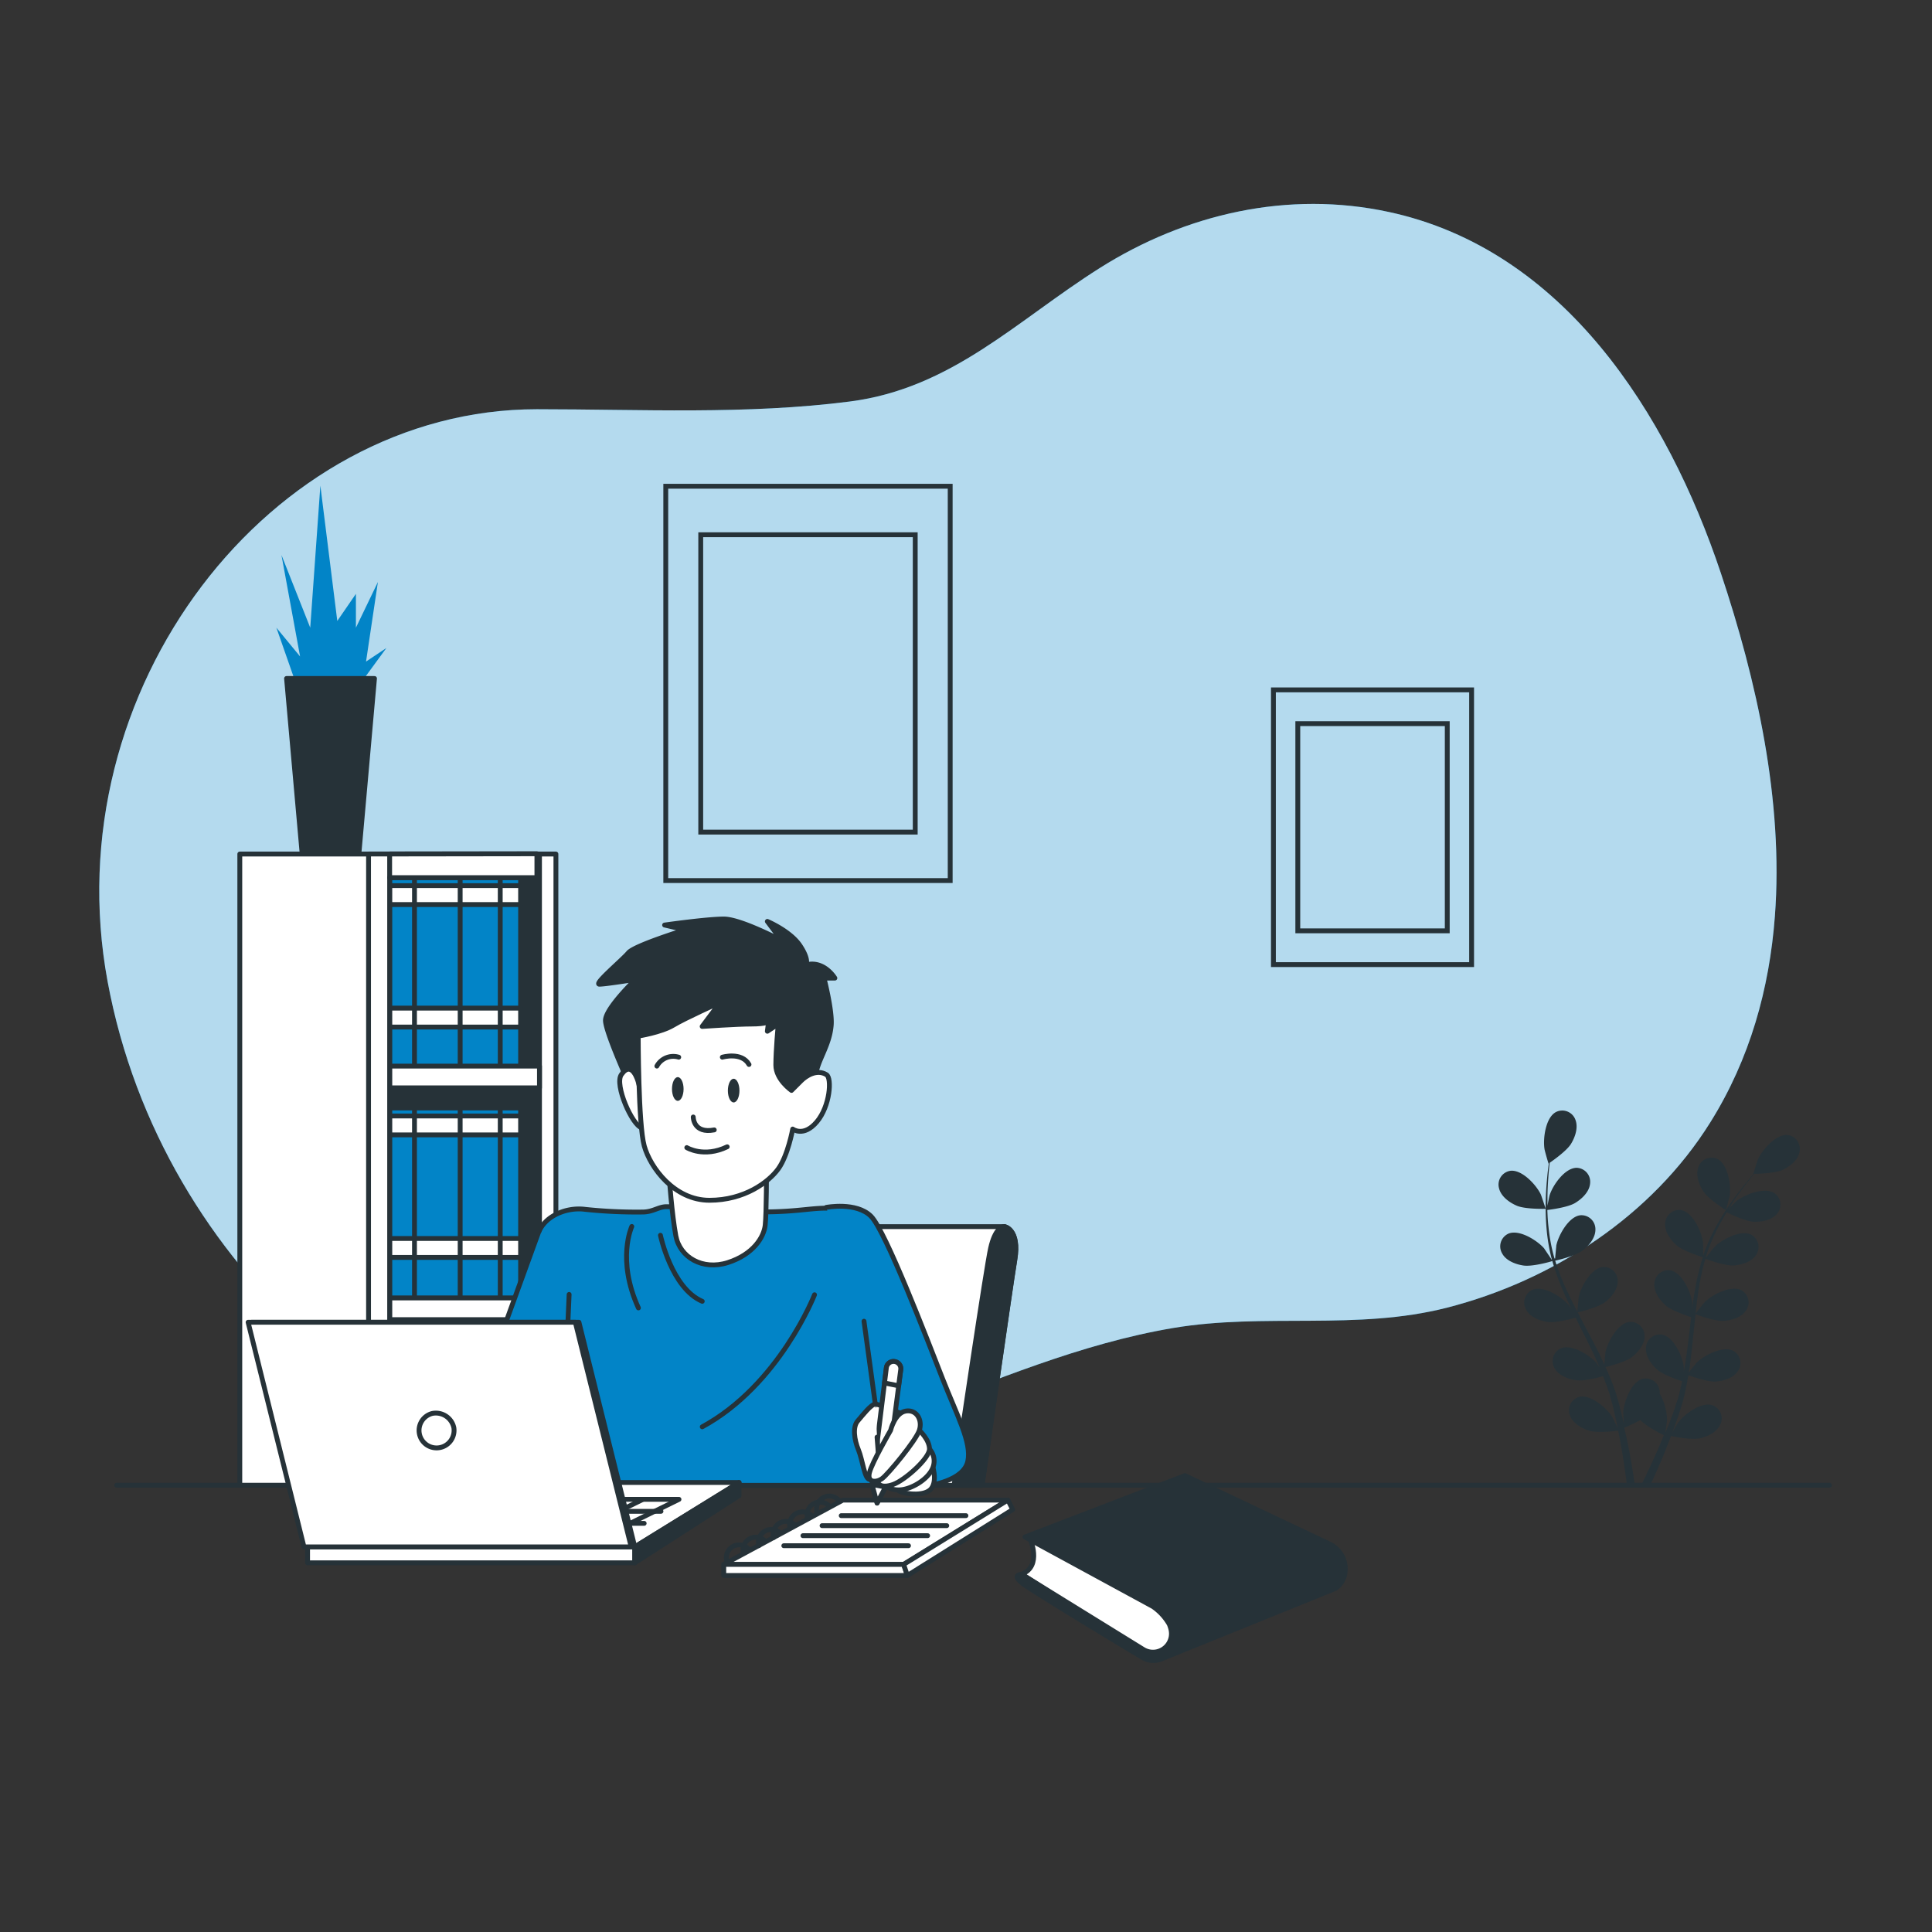 <svg xmlns="http://www.w3.org/2000/svg" xmlns:xlink="http://www.w3.org/1999/xlink" viewBox="0 0 500 500"><rect x="0" y="0" width="500" height="500" fill="#333333" stroke="none"/><defs><clipPath id="freepik--clip-path--inject-67"><rect x="55.69" y="125.54" width="99.75" height="258.59" style="fill:none"></rect></clipPath></defs><g id="freepik--background-simple--inject-67"><path d="M459.34,237.11c2.25-29.86-4.7-61-14-88.84-13.82-41.29-40.66-83.63-85.85-93.4-26.06-5.64-52.57.4-74.91,14.52-21.49,13.58-38.25,31.12-64.65,34.52-26.72,3.44-54.14,2-81,2-69,0-125.09,72.55-111.08,148.11s80.06,128,136.1,128c50.36,0,91.79-30.22,139.62-38.33,23.72-4,47.54.74,71-5.29,27.28-7,52.94-23.72,68.05-47.93C452.92,274,457.93,255.81,459.34,237.11Z" style="fill:#0284C7"></path><path d="M459.34,237.11c2.25-29.86-4.7-61-14-88.84-13.82-41.29-40.66-83.63-85.85-93.4-26.06-5.64-52.57.4-74.91,14.52-21.49,13.58-38.25,31.12-64.65,34.52-26.72,3.44-54.14,2-81,2-69,0-125.09,72.55-111.08,148.11s80.06,128,136.1,128c50.36,0,91.79-30.22,139.62-38.33,23.72-4,47.54.74,71-5.29,27.28-7,52.94-23.72,68.05-47.93C452.92,274,457.93,255.81,459.34,237.11Z" style="fill:#fff;opacity:0.7"></path></g><g id="freepik--Pictures--inject-67"><rect x="172.3" y="125.84" width="73.61" height="102.05" style="fill:none;stroke:#263238;stroke-miterlimit:10;stroke-width:1.255px"></rect><rect x="181.35" y="138.39" width="55.51" height="76.96" style="fill:none;stroke:#263238;stroke-miterlimit:10;stroke-width:1.255px"></rect><rect x="329.56" y="178.54" width="51.29" height="71.1" style="fill:none;stroke:#263238;stroke-miterlimit:10;stroke-width:1.255px"></rect><rect x="335.87" y="187.28" width="38.68" height="53.62" style="fill:none;stroke:#263238;stroke-miterlimit:10;stroke-width:1.255px"></rect></g><g id="freepik--Plants--inject-67"><path d="M446.66,313.18s1-3.56,1-3.79c.38-2.7-.48-8.14-3.23-9.47a3.61,3.61,0,0,0-4.91,2.18c-.74,2,.19,4.51,1.3,6.22C442.12,310.32,446.65,313.18,446.66,313.18Z" style="fill:#263238"></path><path d="M392.46,312c2.19,1,7.55.84,7.56.84s-1.16-3.51-1.26-3.72c-1.17-2.46-4.89-6.52-7.92-6.11a3.6,3.6,0,0,0-2.89,4.52C388.45,309.63,390.6,311.19,392.46,312Z" style="fill:#263238"></path><path d="M400.78,301.14l.05,0c-.12.86-.24,1.78-.35,2.8-.18,1.87-.37,4-.43,6.3a64.11,64.11,0,0,0,.18,7.49,47.37,47.37,0,0,0,1.39,8.26l0,.09c-.48-.75-1.9-2.82-2-3-1.79-2.06-6.44-5-9.25-3.81a3.61,3.61,0,0,0-1.6,5.14c1,1.88,3.52,2.82,5.53,3.11,2.27.33,7.06-1,7.44-1.17a62,62,0,0,0,2.9,8c.65,1.52,1.36,3,2.1,4.54-.44-.64-.84-1.2-.9-1.28-1.78-2.06-6.44-5-9.25-3.8A3.61,3.61,0,0,0,395,339c1,1.89,3.52,2.82,5.54,3.12s6.14-.81,7.22-1.11c.29.57.57,1.15.86,1.73,1.38,2.75,2.78,5.5,4.06,8.23.45,1,.86,1.93,1.28,2.9-.39-.57-.72-1-.78-1.11-1.78-2.06-6.44-5-9.25-3.8a3.61,3.61,0,0,0-1.6,5.13c1,1.89,3.52,2.82,5.54,3.11s5.74-.69,7-1.05c.39,1,.79,2,1.13,3,.21.68.47,1.32.64,2s.38,1.36.57,2c.31,1.31.65,2.65.92,3.93.2.89.37,1.74.54,2.6-.44-1-1.34-2.84-1.43-3-1.45-2.3-5.61-5.91-8.57-5.16a3.62,3.62,0,0,0-2.36,4.83c.74,2,3.05,3.33,5,3.92,2.14.66,6.89.06,7.48,0,.29,1.42.55,2.8.78,4.11.72,4.11,1.19,7.62,1.51,10.22h2.05c-.37-2.65-.93-6.27-1.78-10.55-.29-1.44-.62-3-1-4.55a39.58,39.58,0,0,0,4.17-2c1.56,1.69,5.57,3.67,6.08,3.92-.54,1.34-1.08,2.64-1.61,3.85-1.65,3.8-3.18,6.95-4.35,9.29H427c1.06-2.28,2.37-5.18,3.76-8.58.56-1.36,1.13-2.82,1.7-4.33.58.12,5.27,1.07,7.46.58,2-.45,4.39-1.57,5.28-3.54a3.61,3.61,0,0,0-2-5c-2.89-1-7.31,2.32-8.93,4.51-.09.13-1,1.65-1.51,2.62.23-.62.46-1.22.69-1.86.46-1.25.88-2.52,1.34-3.89.2-.66.41-1.34.61-2s.36-1.4.54-2.11c.4-1.65.71-3.35,1-5.06,1.1.4,5,1.77,7.08,1.63s4.58-.89,5.75-2.7a3.61,3.61,0,0,0-1.21-5.23c-2.71-1.4-7.58,1.18-9.51,3.1-.12.12-1.35,1.65-2,2.51.16-1,.33-2.06.46-3.11.37-3,.66-6.1,1-9.17.09-.94.19-1.87.29-2.81.39.15,5,1.88,7.32,1.72,2-.14,4.58-.89,5.76-2.69a3.61,3.61,0,0,0-1.22-5.24c-2.71-1.4-7.57,1.18-9.51,3.1-.14.15-1.91,2.36-2.33,2.94.22-2.06.45-4.11.77-6.13a62.2,62.2,0,0,1,1.76-8.06c.18.07,5,1.9,7.36,1.73,2-.14,4.58-.88,5.75-2.69a3.62,3.62,0,0,0-1.21-5.24c-2.71-1.4-7.58,1.18-9.51,3.11-.13.12-1.47,1.8-2.1,2.62l-.15-.08a46.82,46.82,0,0,1,3.2-7.65c.69-1.36,1.43-2.62,2.18-3.83.87.43,4.85,2.37,7,2.45s4.65-.38,6-2.05a3.6,3.6,0,0,0-.63-5.33c-2.55-1.69-7.66.34-9.8,2-.11.09-1.19,1.16-2,1.95.35-.54.69-1.11,1-1.62,1.27-1.92,2.56-3.6,3.71-5.08.67-.84,1.28-1.58,1.86-2.27,1.08,0,5.39-.15,7.28-1s4-2.48,4.4-4.59a3.62,3.62,0,0,0-3-4.45c-3-.32-6.64,3.84-7.75,6.33-.1.21-1.21,3.75-1.15,3.75h.06c-.57.65-1.18,1.36-1.83,2.14-1.19,1.46-2.52,3.12-3.84,5a63.68,63.68,0,0,0-4,6.34,47.43,47.43,0,0,0-3.4,7.66l0,.09c0-.89,0-3.39-.05-3.58-.35-2.71-2.61-7.72-5.61-8.28a3.61,3.61,0,0,0-4.17,3.4c-.18,2.15,1.38,4.3,2.9,5.65,1.71,1.53,6.47,3,6.84,3.13a63.9,63.9,0,0,0-2,8.29c-.3,1.63-.54,3.29-.76,4.95,0-.77,0-1.47,0-1.56-.35-2.71-2.62-7.72-5.62-8.28a3.61,3.61,0,0,0-4.16,3.4c-.18,2.15,1.38,4.3,2.9,5.65s5.56,2.72,6.63,3.07l-.24,1.91c-.36,3.06-.72,6.12-1.15,9.11-.16,1.05-.35,2.08-.53,3.12,0-.69,0-1.27,0-1.36-.35-2.7-2.62-7.72-5.62-8.27a3.6,3.6,0,0,0-4.16,3.4c-.18,2.14,1.38,4.29,2.9,5.65s5.17,2.59,6.44,3c-.22,1.05-.44,2.11-.7,3.12-.2.68-.34,1.35-.58,2s-.43,1.35-.64,2c-.46,1.26-.93,2.56-1.41,3.78-.32.85-.65,1.65-1,2.46.16-1,.44-3.1.44-3.27a14,14,0,0,0-1.88-6.83,3.5,3.5,0,0,0-.05-.79,3.6,3.6,0,0,0-4.41-3.07c-2.95.79-4.82,6-5,8.69,0,.16.09,1.91.18,3-.15-.64-.29-1.26-.45-1.92-.31-1.31-.65-2.6-1-4-.2-.67-.41-1.34-.61-2s-.48-1.37-.72-2.06c-.58-1.6-1.25-3.19-2-4.77,1.14-.28,5.19-1.31,6.81-2.55s3.33-3.27,3.31-5.42a3.61,3.61,0,0,0-3.9-3.7c-3,.33-5.67,5.16-6.22,7.83,0,.17-.21,2.13-.29,3.21-.44-.95-.86-1.9-1.33-2.85-1.36-2.73-2.82-5.45-4.26-8.17l-1.31-2.51c.41-.09,5.24-1.21,7.06-2.61,1.61-1.24,3.32-3.26,3.31-5.42a3.62,3.62,0,0,0-3.9-3.7c-3,.33-5.67,5.17-6.22,7.84,0,.2-.3,3-.33,3.74-.95-1.84-1.89-3.68-2.74-5.54a65.09,65.09,0,0,1-3-7.69c.19,0,5.24-1.19,7.1-2.62,1.62-1.24,3.33-3.27,3.31-5.42a3.61,3.61,0,0,0-3.9-3.7c-3,.33-5.67,5.16-6.22,7.83,0,.18-.23,2.33-.3,3.35l-.17,0a45.56,45.56,0,0,1-1.55-8.15c-.18-1.52-.25-3-.3-4.4,1-.11,5.35-.7,7.17-1.8s3.67-2.88,3.89-5a3.62,3.62,0,0,0-3.47-4.11c-3.06,0-6.2,4.51-7,7.11-.05.14-.36,1.62-.56,2.71,0-.64,0-1.31,0-1.92,0-2.31.15-4.42.29-6.29.09-1.07.19-2,.3-2.92.88-.61,4.41-3.1,5.5-4.88s1.93-4.25,1.14-6.26a3.62,3.62,0,0,0-5-2c-2.71,1.4-3.42,6.86-3,9.55C399.71,297.6,400.73,301.17,400.78,301.14Z" style="fill:#263238"></path></g><g id="freepik--Books--inject-67"><polygon points="260.84 388.22 218.15 388.22 187.31 404.87 233.86 404.87 260.84 388.22" style="fill:#fff;stroke:#263238;stroke-linecap:round;stroke-linejoin:round;stroke-width:1.255px"></polygon><line x1="217.71" y1="392.25" x2="249.98" y2="392.25" style="fill:none;stroke:#263238;stroke-linecap:round;stroke-linejoin:round;stroke-width:1.255px"></line><line x1="212.75" y1="394.84" x2="245.02" y2="394.84" style="fill:none;stroke:#263238;stroke-linecap:round;stroke-linejoin:round;stroke-width:1.255px"></line><line x1="207.8" y1="397.43" x2="240.07" y2="397.43" style="fill:none;stroke:#263238;stroke-linecap:round;stroke-linejoin:round;stroke-width:1.255px"></line><line x1="202.85" y1="400.03" x2="235.12" y2="400.03" style="fill:none;stroke:#263238;stroke-linecap:round;stroke-linejoin:round;stroke-width:1.255px"></line><polygon points="187.31 404.87 187.31 407.74 234.83 407.74 233.86 404.87 187.31 404.87" style="fill:#fff;stroke:#263238;stroke-linecap:round;stroke-linejoin:round;stroke-width:1.255px"></polygon><polygon points="234.83 407.74 262.09 390.67 260.84 388.22 233.86 404.87 234.83 407.74" style="fill:#fff;stroke:#263238;stroke-linecap:round;stroke-linejoin:round;stroke-width:1.255px"></polygon><path d="M188.08,404a3.6,3.6,0,0,1-.11-.88,3.31,3.31,0,0,1,5.65-2.34" style="fill:none;stroke:#263238;stroke-linecap:round;stroke-linejoin:round;stroke-width:1.255px"></path><path d="M192.41,402a3.58,3.58,0,0,1-.11-.87,3.31,3.31,0,0,1,5.65-2.34" style="fill:none;stroke:#263238;stroke-linecap:round;stroke-linejoin:round;stroke-width:1.255px"></path><path d="M196.4,400a3.58,3.58,0,0,1-.12-.87,3.32,3.32,0,0,1,5.66-2.34" style="fill:none;stroke:#263238;stroke-linecap:round;stroke-linejoin:round;stroke-width:1.255px"></path><path d="M200.22,397.91a3.15,3.15,0,0,1-.12-.87,3.32,3.32,0,0,1,5.66-2.34" style="fill:none;stroke:#263238;stroke-linecap:round;stroke-linejoin:round;stroke-width:1.255px"></path><path d="M204.46,395.45a3.58,3.58,0,0,1-.11-.87,3.31,3.31,0,0,1,5.65-2.34" style="fill:none;stroke:#263238;stroke-linecap:round;stroke-linejoin:round;stroke-width:1.255px"></path><path d="M209,392.9a3.15,3.15,0,0,1-.12-.87,3.31,3.31,0,0,1,5.65-2.34" style="fill:none;stroke:#263238;stroke-linecap:round;stroke-linejoin:round;stroke-width:1.255px"></path><path d="M211.44,391.37a3.15,3.15,0,0,1-.12-.87,3.31,3.31,0,0,1,5.65-2.35" style="fill:none;stroke:#263238;stroke-linecap:round;stroke-linejoin:round;stroke-width:1.255px"></path><path d="M266.56,398.17s3.25,7.16-2.14,9.22l32,20.54s3.11,1.79,7.07-1.77.66-11.37-1.12-12.36S266.56,398.17,266.56,398.17Z" style="fill:#fff;stroke:#263238;stroke-linecap:round;stroke-linejoin:round;stroke-width:1.255px"></path><path d="M306.66,381.88l-41.4,15.89,33.12,18a14.07,14.07,0,0,1,4.23,4.59,8.55,8.55,0,0,1,.45,1.43,4.78,4.78,0,0,1-7.13,5.11l-31.51-19.47s-2.93,0,.42,2.51C267.62,412,289,425,295.79,429a5.32,5.32,0,0,0,4.6.4l45.17-18.29a5.73,5.73,0,0,0,2.5-3.87,7.16,7.16,0,0,0-4.11-7.72Z" style="fill:#263238;stroke:#263238;stroke-linecap:round;stroke-linejoin:round;stroke-width:1.255px"></path></g><g id="freepik--Bookshelf--inject-67"><g style="clip-path:url(#freepik--clip-path--inject-67)"><polygon points="77.66 179.96 71.53 162.45 77.66 169.89 72.84 143.63 80.29 162.45 82.91 125.68 87.29 160.7 92.11 153.69 92.11 162.45 97.8 150.63 94.73 171.21 99.99 167.71 91.67 179.09 77.66 179.96" style="fill:#0284C7"></polygon><polygon points="96.92 175.59 74.16 175.59 78.25 221.55 92.83 221.55 96.92 175.59" style="fill:#263238;stroke:#263238;stroke-linecap:round;stroke-linejoin:round;stroke-width:1.255px"></polygon><rect x="62.06" y="221.02" width="77.55" height="164.27" style="fill:#fff;stroke:#263238;stroke-linecap:round;stroke-linejoin:round;stroke-width:1.255px"></rect><rect x="100.84" y="221.02" width="43.03" height="164.27" style="fill:#fff;stroke:#263238;stroke-linecap:round;stroke-linejoin:round;stroke-width:1.255px"></rect><rect x="100.84" y="221.02" width="38.18" height="164.27" style="fill:#263238;stroke:#263238;stroke-linecap:round;stroke-linejoin:round;stroke-width:1.255px"></rect><rect x="100.84" y="347.11" width="33.89" height="33.64" style="fill:#0284C7;stroke:#263238;stroke-linecap:round;stroke-linejoin:round;stroke-width:1.255px"></rect><rect x="100.84" y="348.93" width="33.89" height="4.31" style="fill:#fff;stroke:#263238;stroke-linecap:round;stroke-linejoin:round;stroke-width:1.255px"></rect><rect x="100.84" y="373.69" width="33.89" height="4.31" style="fill:#fff;stroke:#263238;stroke-linecap:round;stroke-linejoin:round;stroke-width:1.255px"></rect><line x1="107.27" y1="347.8" x2="107.27" y2="390.34" style="fill:none;stroke:#263238;stroke-linecap:round;stroke-linejoin:round;stroke-width:1.255px"></line><line x1="119.09" y1="347.8" x2="119.09" y2="390.34" style="fill:none;stroke:#263238;stroke-linecap:round;stroke-linejoin:round;stroke-width:1.255px"></line><line x1="129.46" y1="347.8" x2="129.46" y2="390.34" style="fill:none;stroke:#263238;stroke-linecap:round;stroke-linejoin:round;stroke-width:1.255px"></line><rect x="100.84" y="227.13" width="33.89" height="49.46" style="fill:#0284C7;stroke:#263238;stroke-linecap:round;stroke-linejoin:round;stroke-width:1.255px"></rect><rect x="100.84" y="229.2" width="33.89" height="4.9" style="fill:#fff;stroke:#263238;stroke-linecap:round;stroke-linejoin:round;stroke-width:1.255px"></rect><rect x="100.84" y="260.9" width="33.89" height="4.9" style="fill:#fff;stroke:#263238;stroke-linecap:round;stroke-linejoin:round;stroke-width:1.255px"></rect><line x1="107.27" y1="227.92" x2="107.27" y2="276.25" style="fill:none;stroke:#263238;stroke-linecap:round;stroke-linejoin:round;stroke-width:1.255px"></line><line x1="119.09" y1="227.92" x2="119.09" y2="276.25" style="fill:none;stroke:#263238;stroke-linecap:round;stroke-linejoin:round;stroke-width:1.255px"></line><line x1="129.46" y1="227.92" x2="129.46" y2="276.25" style="fill:none;stroke:#263238;stroke-linecap:round;stroke-linejoin:round;stroke-width:1.255px"></line><rect x="100.84" y="286.74" width="33.89" height="49.46" style="fill:#0284C7;stroke:#263238;stroke-linecap:round;stroke-linejoin:round;stroke-width:1.255px"></rect><rect x="100.84" y="288.81" width="33.89" height="4.9" style="fill:#fff;stroke:#263238;stroke-linecap:round;stroke-linejoin:round;stroke-width:1.255px"></rect><rect x="100.84" y="320.52" width="33.89" height="4.9" style="fill:#fff;stroke:#263238;stroke-linecap:round;stroke-linejoin:round;stroke-width:1.255px"></rect><line x1="107.27" y1="287.53" x2="107.27" y2="335.86" style="fill:none;stroke:#263238;stroke-linecap:round;stroke-linejoin:round;stroke-width:1.255px"></line><line x1="119.09" y1="287.53" x2="119.09" y2="335.86" style="fill:none;stroke:#263238;stroke-linecap:round;stroke-linejoin:round;stroke-width:1.255px"></line><line x1="129.46" y1="287.53" x2="129.46" y2="335.86" style="fill:none;stroke:#263238;stroke-linecap:round;stroke-linejoin:round;stroke-width:1.255px"></line><rect x="100.84" y="275.91" width="38.78" height="5.62" style="fill:#fff;stroke:#263238;stroke-linecap:round;stroke-linejoin:round;stroke-width:1.255px"></rect><rect x="100.84" y="335.9" width="38.78" height="5.62" style="fill:#fff;stroke:#263238;stroke-linecap:round;stroke-linejoin:round;stroke-width:1.255px"></rect><line x1="139.62" y1="221.02" x2="139.62" y2="385.29" style="fill:none;stroke:#263238;stroke-linecap:round;stroke-linejoin:round;stroke-width:1.255px"></line><polygon points="95.38 221.02 95.38 385.29 100.84 385.29 100.84 227.13 138.95 227.13 138.95 220.96 95.38 221.02" style="fill:#fff;stroke:#263238;stroke-linecap:round;stroke-linejoin:round;stroke-width:1.255px"></polygon><line x1="100.84" y1="227.13" x2="100.84" y2="221.02" style="fill:none;stroke:#263238;stroke-linecap:round;stroke-linejoin:round;stroke-width:1.255px"></line></g></g><g id="freepik--Desk--inject-67"><line x1="473.45" y1="384.37" x2="30.19" y2="384.37" style="fill:none;stroke:#263238;stroke-linecap:round;stroke-linejoin:round;stroke-width:1.255px"></line></g><g id="freepik--character-1--inject-67"><path d="M260,317.45H190.7c-8.6-.66-9.12,2.76-9.12,2.76l-13,64.19h85.56c.45-3.21,7.2-50.68,8.47-58.35C263.94,318.11,260,317.45,260,317.45Z" style="fill:#fff;stroke:#263238;stroke-linecap:round;stroke-linejoin:round;stroke-width:1.255px"></path><path d="M260,317.45h-.13c-.5,0-2.37.5-3.51,5.62s-7.65,49.12-9.45,61.33h7.26c.45-3.21,7.2-50.68,8.47-58.35C263.94,318.11,260,317.45,260,317.45Z" style="fill:#263238;stroke:#263238;stroke-linecap:round;stroke-linejoin:round;stroke-width:1.255px"></path><path d="M147.63,384.4h80.65c-.42-12.61-2-58.08-3.2-63.72-1.38-6.56-4.83-7.59-9.66-7.94s-8.42.9-18.08.9-19-1-19-1-3.79-.35-5.86-.35-3.45,1.38-6.21,1.38a125.69,125.69,0,0,1-14.84-.69c-5.18-.69-11.39,2.07-12.42,7.25-.9,4.5-3,52.26-3.53,64.57h12.13Z" style="fill:#0284C7;stroke:#263238;stroke-linecap:round;stroke-linejoin:round;stroke-width:1.255px"></path><path d="M170.92,319.69s2.85,13.68,10.82,17.09" style="fill:none;stroke:#263238;stroke-linecap:round;stroke-linejoin:round;stroke-width:1.255px"></path><path d="M163.51,317.41s-4,8.55,1.71,21.08" style="fill:none;stroke:#263238;stroke-linecap:round;stroke-linejoin:round;stroke-width:1.255px"></path><path d="M210.8,335.08s-9.11,23.35-29.06,34.18" style="fill:none;stroke:#263238;stroke-linecap:round;stroke-linejoin:round;stroke-width:1.255px"></path><path d="M173.19,304.67s.69,9.66,1.72,15.18,6.9,9,13.46,6.9,9.31-6.55,9.66-9.66.34-14.83.34-14.83S188,309.16,173.19,304.67Z" style="fill:#fff;stroke:#263238;stroke-linecap:round;stroke-linejoin:round;stroke-width:1.255px"></path><path d="M208.59,249.71s.94-1.25-1.56-5-8.44-6.25-8.44-6.25l3.75,5s-10.62-5.62-15-5.62S172,239.4,172,239.4l5.31,1.25s-13.12,4.06-14.68,5.93-9.06,8.13-7.5,8.13,9.37-1.25,9.37-1.25-7.81,7.5-7.81,10.62,6.87,18.12,6.87,18.12,4.69,8.44,6.25,4.37-.94-13.74-.62-14.68,18.43-2.5,22.49-2.5,3.44,9.69,5,11.25S205.78,285,207,285s3.44-.93,3.44-2.18A23.83,23.83,0,0,1,212,275c1.25-3.13,2.81-5.94,3.12-9.69s-1.87-12.18-1.87-12.18h2.81S213.28,248.46,208.59,249.71Z" style="fill:#263238;stroke:#263238;stroke-linecap:round;stroke-linejoin:round;stroke-width:1.255px"></path><path d="M165.17,280s-1.57-5.93-4.38-1.87c-1.81,2.62,2.81,13.12,5.31,13.75S165.17,280,165.17,280Z" style="fill:#fff;stroke:#263238;stroke-linecap:round;stroke-linejoin:round;stroke-width:1.255px"></path><path d="M165.17,268.14s0,22.81,1.56,28.43,7.81,14.06,16.87,14.06,15.31-4.69,17.81-8.12,3.74-10.31,3.74-10.31,2.82,2.19,6.25-1.88,3.93-11.29,2.5-12.18c-2.5-1.56-5.31.31-6.56,1.56l-2.5,2.5s-4.06-2.81-4.06-6.56.63-10.62.63-10.62l-2.82,1.87.32-2.5s-.63.63-4.38.63-12.81.62-12.81.62l4.69-6.25s-9.06,4.07-12.18,5.94S165.17,268.14,165.17,268.14Z" style="fill:#fff;stroke:#263238;stroke-linecap:round;stroke-linejoin:round;stroke-width:1.255px"></path><path d="M176.91,281.83c0,1.69-.67,3.07-1.5,3.07s-1.5-1.38-1.5-3.07.67-3.07,1.5-3.07S176.91,280.14,176.91,281.83Z" style="fill:#263238"></path><path d="M191.37,282.25c0,1.69-.67,3.06-1.5,3.06s-1.5-1.37-1.5-3.06.67-3.07,1.5-3.07S191.37,280.55,191.37,282.25Z" style="fill:#263238"></path><path d="M179.41,289.08s0,4.39,5.44,3.34" style="fill:none;stroke:#263238;stroke-linecap:round;stroke-linejoin:round;stroke-width:1.255px"></path><path d="M177.74,297s4.39,2.71,10.46-.21" style="fill:none;stroke:#263238;stroke-linecap:round;stroke-linejoin:round;stroke-width:1.255px"></path><path d="M170,275.9a4.84,4.84,0,0,1,5.65-2.3" style="fill:none;stroke:#263238;stroke-linecap:round;stroke-linejoin:round;stroke-width:1.255px"></path><path d="M186.94,273.6s5-1.46,6.9,1.89" style="fill:none;stroke:#263238;stroke-linecap:round;stroke-linejoin:round;stroke-width:1.255px"></path><path d="M139.63,318.24l-13.86,38.17s-8.88,6.45-9.83,8.12c-2.39,4.17.72,10.09,3.59,13.18,4.52,4.85,13.71,5.54,19.21,1.94,3.61-2.36,5.73-7.16,7.09-11.11L147.29,335" style="fill:#0284C7;stroke:#263238;stroke-linecap:round;stroke-linejoin:round;stroke-width:1.255px"></path><path d="M119.77,359.76s7.11-5.85,18.82.84" style="fill:none;stroke:#263238;stroke-linecap:round;stroke-linejoin:round;stroke-width:1.255px"></path><path d="M125.91,362.62l9.39,2s9-3.67,9.79.41-5.3,5.31-6.94,5.31-5.71-.41-7.34,0-3.67,2.44-7.34,2.85c0,0-10.2,4.08-14.28,1.63s-.82-11,4.49-13.87S125.91,362.62,125.91,362.62Z" style="fill:#fff;stroke:#263238;stroke-linecap:round;stroke-linejoin:round;stroke-width:1.255px"></path><path d="M105,365.64s-4-2.38-5.26.65-4.93,10.06-2.64,9.43S105,365.64,105,365.64Z" style="fill:#fff;stroke:#263238;stroke-linecap:round;stroke-linejoin:round;stroke-width:1.255px"></path><path d="M111.23,361.4s-6.58-.71-7.35,1.22c-1.42,3.59-3.26,13.47-.4,14.28s3.67-5.3,5.3-9A55.79,55.79,0,0,0,111.23,361.4Z" style="fill:#fff;stroke:#263238;stroke-linecap:round;stroke-linejoin:round;stroke-width:1.255px"></path><path d="M114.9,357.32s-4.9-.41-6.53,2.86-2.58,16.34-1,16.34,1.18,1.29,3.63-4c1.2-2.59,3-11.11,3-11.11Z" style="fill:#fff;stroke:#263238;stroke-linecap:round;stroke-linejoin:round;stroke-width:1.255px"></path><path d="M127.09,363.73s-6.5-5.54-8.21-6.49-2.87-1.34-4.78.38-2.29,7.83-3.81,11.65-3.06,7.82-1.15,7.82,3.63-.95,5.15-3,4.4-9.55,4.4-9.55" style="fill:#fff;stroke:#263238;stroke-linecap:round;stroke-linejoin:round;stroke-width:1.255px"></path><path d="M117.73,368.31s2.29,1,5.54-1.15" style="fill:#fff;stroke:#263238;stroke-linecap:round;stroke-linejoin:round;stroke-width:1.255px"></path><path d="M213.82,312.47s7.81-1.5,11.6,2.3,14.7,32.3,18.5,42,7.59,16.56,6.55,21.39-9,6.55-14.83,6.9c-6.63.39-11-3.8-11-5.18s-2.42-4.48,2.07-15.18l-3.11-22.77" style="fill:#0284C7;stroke:#263238;stroke-linecap:round;stroke-linejoin:round;stroke-width:1.255px"></path><path d="M234.2,366.24s-6.56-2.85-7.66-2.85a6.72,6.72,0,0,0-1.53,3.94c0,2.19.22,11.16,1.31,11.6s4.38-1.53,6.57-4.59S235.51,366.89,234.2,366.24Z" style="fill:#fff;stroke:#263238;stroke-linecap:round;stroke-linejoin:round;stroke-width:1.255px"></path><path d="M229.39,354l-3.72,30.17L227,389l2.19-4.16,3.94-30.42a1.87,1.87,0,0,0-1.64-2.06h0A1.86,1.86,0,0,0,229.39,354Z" style="fill:#fff;stroke:#263238;stroke-linecap:round;stroke-linejoin:round;stroke-width:1.255px"></path><polygon points="229.17 384.84 225.67 384.18 226.98 389 229.17 384.84" style="fill:#fff;stroke:#263238;stroke-linecap:round;stroke-linejoin:round;stroke-width:1.255px"></polygon><path d="M231.47,352.36a1.86,1.86,0,0,0-2.08,1.65l-.48,3.9,3.65.73.55-4.22A1.87,1.87,0,0,0,231.47,352.36Z" style="fill:#fff;stroke:#263238;stroke-linecap:round;stroke-linejoin:round;stroke-width:1.255px"></path><path d="M226.54,363.39c-1.09,0-3.28,2.85-4.59,4.38s-.88,4.81.21,7.44,1.54,7.44,2.85,7.66,2.41-1.09,2.41-3.5-.44-7.44-.44-7.44" style="fill:#fff;stroke:#263238;stroke-linecap:round;stroke-linejoin:round;stroke-width:1.255px"></path><path d="M241.2,378.93s1.54,4.16-.21,6.35-7.45,1.31-8.54.44S237.27,383.31,241.2,378.93Z" style="fill:#fff;stroke:#263238;stroke-linecap:round;stroke-linejoin:round;stroke-width:1.255px"></path><path d="M240.55,375a4.63,4.63,0,0,1,.87,4.82c-1.09,2.84-5,5.25-7.88,5.69s-5.25-1.1-3.93-2S237.48,378.28,240.55,375Z" style="fill:#fff;stroke:#263238;stroke-linecap:round;stroke-linejoin:round;stroke-width:1.255px"></path><path d="M237.92,370.18s2.63,2.4,2.63,4.81-6.35,8.1-9.41,9.19-4.6,0-3.72-2,9.63-11.81,9.63-11.81S236.61,369.74,237.92,370.18Z" style="fill:#fff;stroke:#263238;stroke-linecap:round;stroke-linejoin:round;stroke-width:1.255px"></path><path d="M230.48,370.18s-4.81,8.31-5.47,10.94,1.75,2.63,3.28,1.53,8.76-9.85,9.63-12.47-.65-5.47-3.5-5S230.48,370.18,230.48,370.18Z" style="fill:#fff;stroke:#263238;stroke-linecap:round;stroke-linejoin:round;stroke-width:1.255px"></path></g><g id="freepik--Device--inject-67"><polygon points="191.27 383.67 110.45 383.67 79.61 400.33 164.28 400.33 191.27 383.67" style="fill:#fff;stroke:#263238;stroke-linecap:round;stroke-linejoin:round;stroke-width:1.255px"></polygon><line x1="115.74" y1="388.03" x2="175.41" y2="388.03" style="fill:none;stroke:#263238;stroke-linecap:round;stroke-linejoin:round;stroke-width:1.255px"></line><line x1="111.39" y1="391.13" x2="171.06" y2="391.13" style="fill:none;stroke:#263238;stroke-linecap:round;stroke-linejoin:round;stroke-width:1.255px"></line><line x1="107.03" y1="394.24" x2="166.71" y2="394.24" style="fill:none;stroke:#263238;stroke-linecap:round;stroke-linejoin:round;stroke-width:1.255px"></line><line x1="175.72" y1="388.03" x2="158.63" y2="396.42" style="fill:none;stroke:#263238;stroke-linecap:round;stroke-linejoin:round;stroke-width:1.255px"></line><line x1="166.4" y1="388.03" x2="149.31" y2="396.42" style="fill:none;stroke:#263238;stroke-linecap:round;stroke-linejoin:round;stroke-width:1.255px"></line><polygon points="65.15 342.2 149.83 342.2 164.28 400.33 79.61 400.33 65.15 342.2" style="fill:#263238;stroke:#263238;stroke-linecap:round;stroke-linejoin:round;stroke-width:1.255px"></polygon><rect x="79.61" y="400.33" width="84.68" height="4.13" transform="translate(243.89 804.79) rotate(180)" style="fill:#fff;stroke:#263238;stroke-linecap:round;stroke-linejoin:round;stroke-width:1.255px"></rect><polygon points="64.21 342.2 148.89 342.2 163.35 400.33 78.67 400.33 64.21 342.2" style="fill:#fff;stroke:#263238;stroke-linecap:round;stroke-linejoin:round;stroke-width:1.255px"></polygon><polygon points="164.28 400.33 191.27 383.67 191.27 387.09 164.28 404.46 164.28 400.33" style="fill:#263238;stroke:#263238;stroke-linecap:round;stroke-linejoin:round;stroke-width:1.255px"></polygon><path d="M117.46,369.5a4.53,4.53,0,1,1-5.6-3.7A4.76,4.76,0,0,1,117.46,369.5Z" style="fill:none;stroke:#263238;stroke-linecap:round;stroke-linejoin:round;stroke-width:1.255px"></path></g></svg>